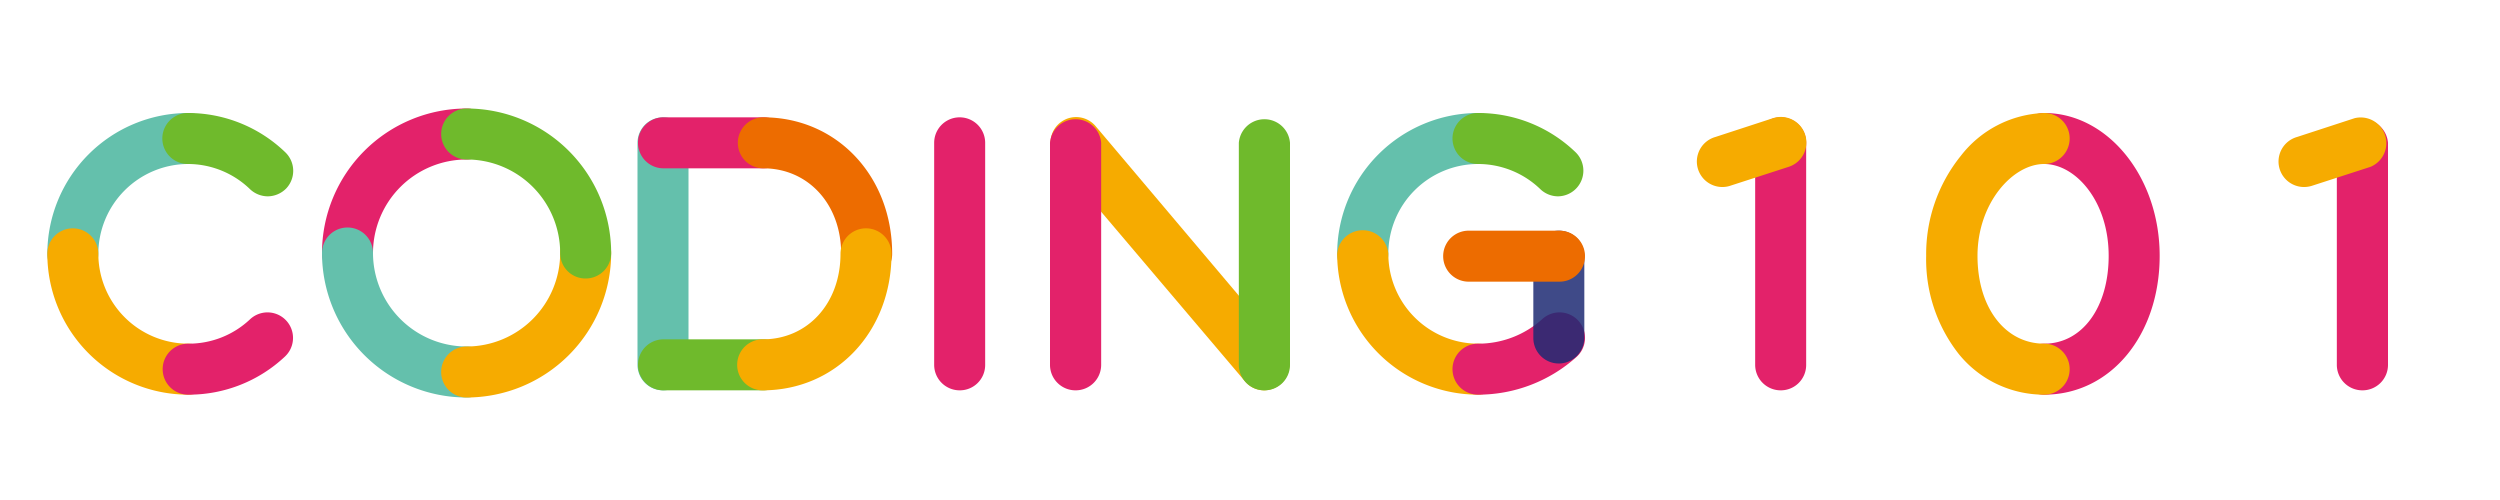 <svg xmlns="http://www.w3.org/2000/svg" viewBox="0 0 150 30"><defs><style>.cls-1{isolation:isolate;}.cls-2{fill:#e3226a;}.cls-3,.cls-9{mix-blend-mode:multiply;}.cls-4{fill:#64c0ac;}.cls-5{fill:#f6ab00;}.cls-6{fill:#6fba2c;}.cls-7{fill:none;}.cls-8{fill:#ed6c00;}.cls-9{opacity:0.85;}.cls-10{fill:#1d2a73;}</style></defs><title>logo</title><g class="cls-1"><g id="圖層_1" data-name="圖層 1"><path class="cls-2" d="M20.85,16.71a1.53,1.53,0,0,1-1.53-1.53A8.68,8.68,0,0,1,28,6.51a1.53,1.53,0,1,1,0,3.06,5.62,5.62,0,0,0-5.62,5.61A1.52,1.52,0,0,1,20.85,16.71Z"/><g class="cls-3"><path class="cls-4" d="M28,23.85a8.68,8.68,0,0,1-8.68-8.67,1.53,1.53,0,1,1,3.06,0A5.62,5.62,0,0,0,28,20.79a1.53,1.53,0,0,1,0,3.06Z"/></g><g class="cls-3"><path class="cls-5" d="M28,23.85a1.53,1.53,0,1,1,0-3.06,5.62,5.62,0,0,0,5.61-5.61,1.53,1.53,0,0,1,3.06,0A8.68,8.68,0,0,1,28,23.85Z"/></g><g class="cls-3"><path class="cls-6" d="M35.14,16.71a1.52,1.52,0,0,1-1.53-1.53A5.61,5.61,0,0,0,28,9.57a1.53,1.53,0,1,1,0-3.06,8.68,8.68,0,0,1,8.67,8.67A1.53,1.53,0,0,1,35.14,16.71Z"/></g><rect class="cls-7" x="19.32" y="6.51" width="17.45" height="17.45"/><g class="cls-3"><path class="cls-4" d="M4.37,16.76a1.52,1.52,0,0,1-1.53-1.53,8.46,8.46,0,0,1,8.45-8.45,1.53,1.53,0,1,1,0,3.06A5.4,5.4,0,0,0,5.9,15.23,1.53,1.53,0,0,1,4.37,16.76Z"/></g><g class="cls-3"><path class="cls-5" d="M11.29,23.68a8.46,8.46,0,0,1-8.45-8.45,1.53,1.53,0,0,1,3.06,0,5.4,5.4,0,0,0,5.39,5.39,1.53,1.53,0,1,1,0,3.06Z"/></g><path class="cls-2" d="M11.29,23.68a1.53,1.53,0,1,1,0-3.06A5.36,5.36,0,0,0,15,19.16a1.53,1.53,0,0,1,2.1,2.23A8.42,8.42,0,0,1,11.29,23.68Z"/><g class="cls-3"><path class="cls-6" d="M16.08,11.78A1.56,1.56,0,0,1,15,11.35a5.36,5.36,0,0,0-3.73-1.51,1.53,1.53,0,1,1,0-3.06,8.41,8.41,0,0,1,5.85,2.36,1.54,1.54,0,0,1,.05,2.17A1.57,1.57,0,0,1,16.08,11.78Z"/></g><rect class="cls-7" x="1.5" y="6.51" width="17.45" height="17.45"/><path class="cls-4" d="M39.78,23.42a1.53,1.53,0,0,1-1.53-1.53V8.57a1.53,1.53,0,0,1,3.06,0V21.89A1.52,1.52,0,0,1,39.78,23.42Z"/><path class="cls-2" d="M45.81,10.1h-6a1.53,1.53,0,0,1,0-3.06h6a1.53,1.53,0,1,1,0,3.06Z"/><g class="cls-3"><path class="cls-6" d="M45.81,23.42h-6a1.53,1.53,0,0,1,0-3.06h6a1.53,1.53,0,0,1,0,3.06Z"/></g><g class="cls-3"><path class="cls-8" d="M52,16.76a1.52,1.52,0,0,1-1.53-1.53c0-3-2-5.13-4.67-5.13a1.53,1.53,0,0,1,0-3.06c4.4,0,7.73,3.52,7.73,8.19A1.53,1.53,0,0,1,52,16.76Z"/></g><g class="cls-3"><path class="cls-5" d="M45.76,23.42a1.53,1.53,0,0,1,0-3.06c2.7,0,4.67-2.16,4.67-5.13a1.53,1.53,0,1,1,3.06,0C53.49,19.9,50.16,23.42,45.76,23.42Z"/></g><rect class="cls-7" x="37.14" y="6.51" width="17.45" height="17.45"/><g class="cls-3"><path class="cls-4" d="M81.76,16.76a1.53,1.53,0,0,1-1.53-1.53,8.46,8.46,0,0,1,8.45-8.45,1.53,1.53,0,1,1,0,3.06,5.39,5.39,0,0,0-5.38,5.39A1.53,1.53,0,0,1,81.76,16.76Z"/></g><g class="cls-3"><path class="cls-5" d="M88.68,23.68a8.46,8.46,0,0,1-8.45-8.45,1.54,1.54,0,0,1,3.07,0,5.39,5.39,0,0,0,5.38,5.39,1.53,1.53,0,0,1,0,3.06Z"/></g><g class="cls-3"><path class="cls-2" d="M88.68,23.68a1.53,1.53,0,0,1,0-3.06,5.74,5.74,0,0,0,3.84-1.46,1.53,1.53,0,1,1,2.1,2.23A8.84,8.84,0,0,1,88.68,23.68Z"/></g><g class="cls-3"><path class="cls-6" d="M93.48,11.78a1.54,1.54,0,0,1-1.06-.43,5.38,5.38,0,0,0-3.74-1.51,1.53,1.53,0,0,1,0-3.06,8.41,8.41,0,0,1,5.86,2.36,1.54,1.54,0,0,1-1.06,2.64Z"/></g><g class="cls-9"><path class="cls-10" d="M93.57,21.81A1.53,1.53,0,0,1,92,20.28V15.37a1.53,1.53,0,1,1,3.06,0v4.91A1.54,1.54,0,0,1,93.57,21.81Z"/></g><g class="cls-3"><path class="cls-8" d="M93.57,16.9H88.12a1.53,1.53,0,0,1,0-3.06h5.45a1.53,1.53,0,1,1,0,3.06Z"/></g><rect class="cls-7" x="78.94" y="6.51" width="17.45" height="17.45"/><path class="cls-2" d="M57.58,23.42a1.53,1.53,0,0,1-1.53-1.53V8.57a1.53,1.53,0,0,1,3.06,0V21.89A1.52,1.52,0,0,1,57.58,23.42Z"/><rect class="cls-7" x="48.86" y="6.51" width="17.45" height="17.45"/><g class="cls-3"><path class="cls-2" d="M122.65,23.68a1.53,1.53,0,0,1,0-3.06c2.28,0,3.87-2.17,3.87-5.27,0-3.3-2-5.51-3.87-5.51a1.53,1.53,0,0,1,0-3.06c3.82,0,6.93,3.84,6.93,8.57S126.66,23.68,122.65,23.68Z"/></g><g class="cls-3"><path class="cls-5" d="M122.65,23.68a6.57,6.57,0,0,1-5.14-2.46,9.19,9.19,0,0,1-1.94-5.87,9.39,9.39,0,0,1,2.08-6,6.61,6.61,0,0,1,5-2.57,1.53,1.53,0,1,1,0,3.06c-1.9,0-4,2.36-4,5.51s1.69,5.27,4,5.27a1.53,1.53,0,1,1,0,3.06Z"/></g><rect class="cls-7" x="113.85" y="6.51" width="17.45" height="17.45"/><rect class="cls-7" x="113.85" y="6.51" width="17.45" height="17.45"/><g class="cls-3"><g class="cls-3"><path class="cls-2" d="M106.84,23.42a1.53,1.53,0,0,1-1.53-1.53V8.57a1.53,1.53,0,0,1,3.06,0V21.89A1.52,1.52,0,0,1,106.84,23.42Z"/></g></g><g class="cls-3"><g class="cls-3"><path class="cls-5" d="M103.39,11.22a1.53,1.53,0,0,1-.47-3l3.46-1.13a1.53,1.53,0,0,1,.94,2.92l-3.46,1.12A1.49,1.49,0,0,1,103.39,11.22Z"/></g></g><rect class="cls-7" x="96.39" y="6.51" width="17.45" height="17.45"/><g class="cls-3"><path class="cls-5" d="M75.86,23.42a1.5,1.5,0,0,1-1.16-.54L63.4,9.56a1.53,1.53,0,1,1,2.33-2L77,20.9a1.53,1.53,0,0,1-1.17,2.52Z"/></g><g class="cls-3"><path class="cls-6" d="M75.86,23.42a1.53,1.53,0,0,1-1.53-1.53V8.57a1.54,1.54,0,0,1,3.07,0V21.89A1.53,1.53,0,0,1,75.86,23.42Z"/></g><g class="cls-3"><path class="cls-2" d="M64.56,23.42A1.53,1.53,0,0,1,63,21.89V8.57a1.54,1.54,0,0,1,3.07,0V21.89A1.53,1.53,0,0,1,64.56,23.42Z"/></g><rect class="cls-7" x="61.49" y="6.51" width="17.45" height="17.45"/><g class="cls-3"><g class="cls-3"><path class="cls-2" d="M141.75,23.42a1.53,1.53,0,0,1-1.54-1.53V8.57a1.54,1.54,0,0,1,3.07,0V21.89A1.53,1.53,0,0,1,141.75,23.42Z"/></g></g><g class="cls-3"><g class="cls-3"><path class="cls-5" d="M138.29,11.22a1.53,1.53,0,0,1-.47-3l3.46-1.13a1.54,1.54,0,0,1,.95,2.92l-3.46,1.12A1.59,1.59,0,0,1,138.29,11.22Z"/></g></g><rect class="cls-7" x="131.3" y="6.51" width="17.45" height="17.45"/></g></g></svg>